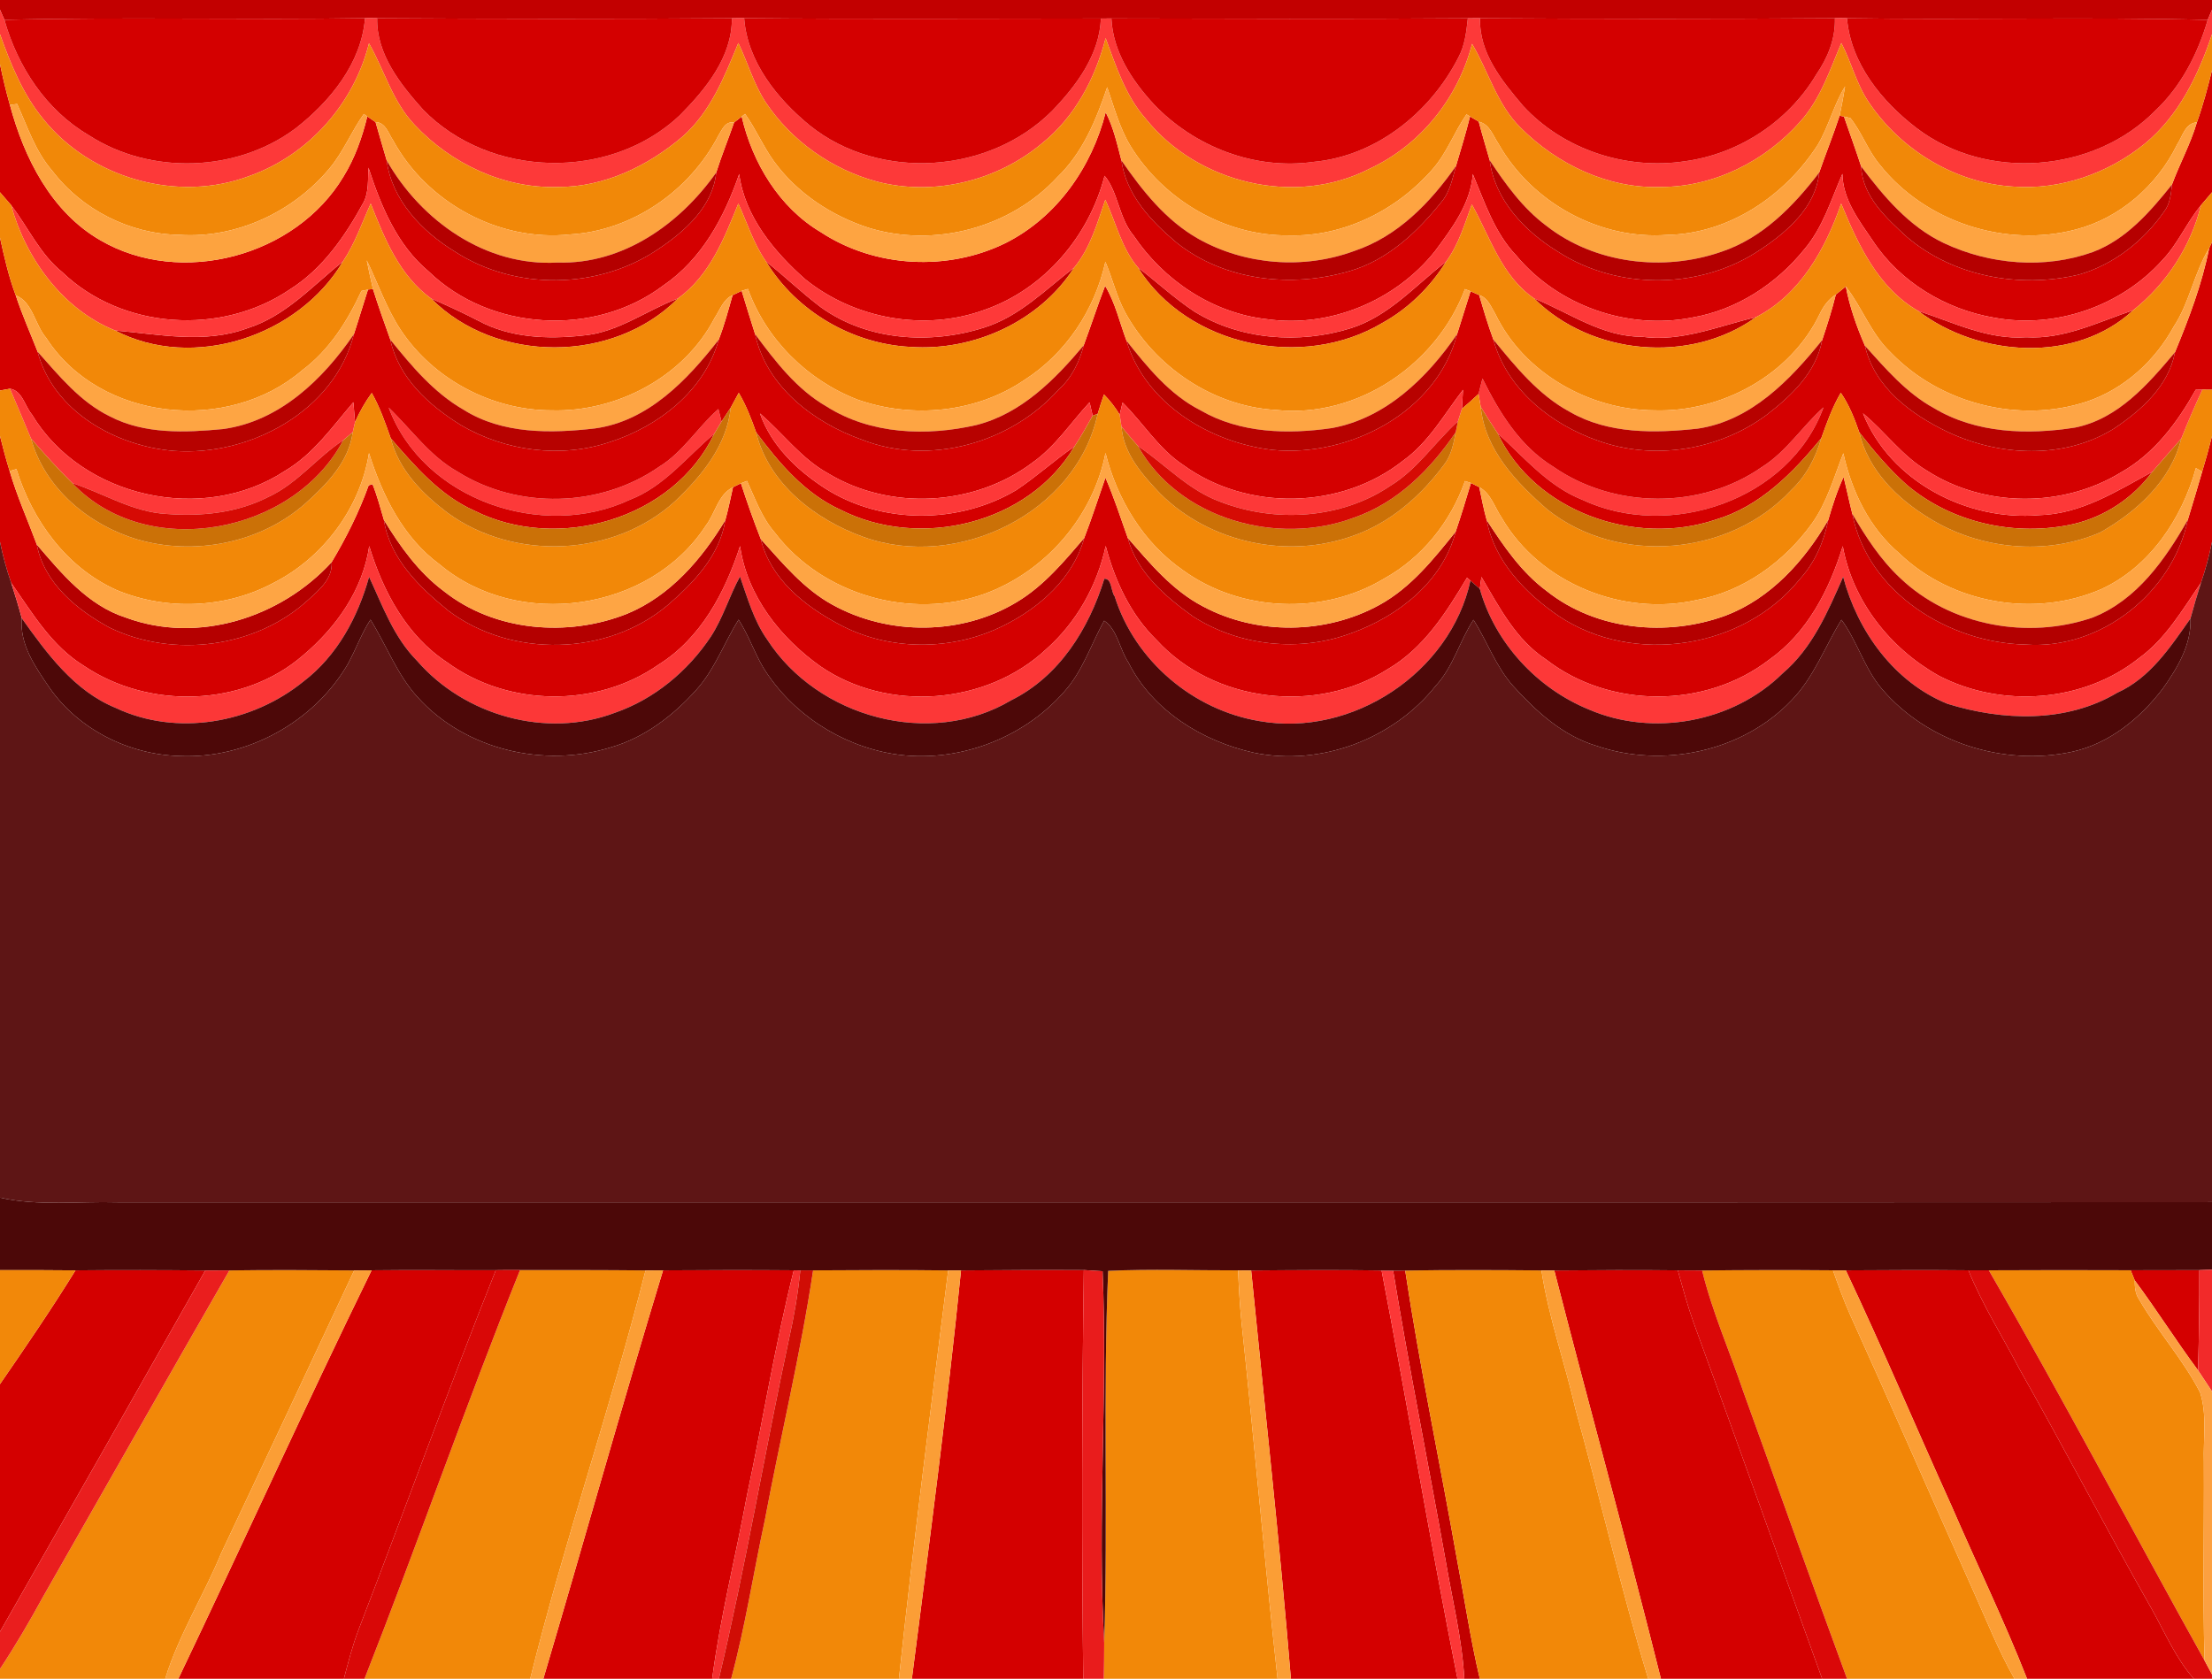 <?xml version="1.0" encoding="UTF-8" ?>
<!DOCTYPE svg PUBLIC "-//W3C//DTD SVG 1.1//EN" "http://www.w3.org/Graphics/SVG/1.1/DTD/svg11.dtd">
<svg width="357pt" height="271pt" viewBox="0 0 357 271" version="1.1" xmlns="http://www.w3.org/2000/svg">
<g id="#c20000ff">
<path fill="#c20000" opacity="1.00" d=" M 0.00 0.00 L 357.00 0.00 L 357.00 1.59 C 356.83 1.99 356.48 2.80 356.31 3.21 C 336.91 2.72 317.49 3.24 298.09 2.94 C 297.44 2.92 296.79 2.92 296.14 2.94 C 277.05 3.07 257.96 3.07 238.88 2.94 C 238.22 2.94 237.56 2.94 236.90 2.95 C 217.73 3.09 198.54 3.02 179.37 2.98 C 178.95 2.98 178.11 2.98 177.68 2.99 C 158.50 3.00 139.29 3.11 120.10 2.93 C 119.44 2.94 118.78 2.94 118.12 2.94 C 99.04 3.08 79.95 3.06 60.87 2.94 C 60.21 2.92 59.56 2.92 58.91 2.93 C 39.51 3.24 20.10 2.73 0.71 3.20 C 0.53 2.80 0.18 1.99 0.00 1.58 L 0.00 0.00 Z" />
<path fill="#c20000" opacity="1.00" d=" M 39.91 52.99 C 46.08 51.06 50.45 46.12 55.35 42.21 C 48.19 54.28 31.21 59.93 18.58 53.35 C 25.65 53.95 33.02 55.55 39.91 52.99 Z" />
<path fill="#c20000" opacity="1.00" d=" M 123.63 42.21 C 126.64 44.60 129.40 47.28 132.47 49.59 C 139.99 55.02 150.17 55.65 158.82 52.88 C 164.52 51.11 168.74 46.74 173.36 43.20 C 167.77 51.90 157.15 56.72 146.94 56.00 C 137.56 55.53 128.53 50.26 123.63 42.21 Z" />
<path fill="#c20000" opacity="1.00" d=" M 217.92 53.01 C 224.11 51.09 228.44 46.08 233.40 42.22 C 230.84 46.33 227.32 49.80 223.08 52.14 C 210.26 59.78 191.70 55.96 183.65 43.18 C 186.70 45.52 189.54 48.15 192.74 50.28 C 200.16 54.88 209.67 55.57 217.92 53.01 Z" />
<path fill="#c20000" opacity="1.00" d=" M 69.59 48.20 C 72.19 49.32 74.76 50.51 77.27 51.81 C 82.36 54.54 88.37 54.78 94.00 54.17 C 99.65 53.72 104.26 50.14 109.41 48.18 C 98.95 58.70 80.06 58.71 69.59 48.20 Z" />
<path fill="#c20000" opacity="1.00" d=" M 247.60 48.18 C 253.30 50.49 258.57 54.38 264.98 54.36 C 271.35 55.24 277.31 52.63 283.38 51.21 C 272.78 58.83 256.82 57.36 247.60 48.18 Z" />
<path fill="#c20000" opacity="1.00" d=" M 309.59 50.20 C 315.28 52.03 320.85 54.89 327.00 54.44 C 333.11 54.81 338.64 51.97 344.27 50.09 C 334.91 58.76 319.35 57.61 309.59 50.20 Z" />
<path fill="#c20000" opacity="1.00" d=" M 224.84 205.11 C 225.33 205.11 226.31 205.10 226.79 205.10 C 229.15 220.72 232.41 236.19 235.15 251.75 C 236.38 258.17 237.32 264.64 238.83 271.00 L 236.33 271.00 C 235.97 264.48 234.36 258.14 233.28 251.73 C 230.50 236.18 227.39 220.69 224.84 205.11 Z" />
</g>
<g id="#fd3939ff">
<path fill="#fd3939" opacity="1.00" d=" M 0.00 1.58 C 0.18 1.99 0.53 2.80 0.71 3.20 C 2.85 10.76 7.43 17.77 14.29 21.80 C 24.26 28.29 38.23 27.83 47.73 20.70 C 53.28 16.36 58.34 10.21 58.91 2.93 C 59.56 2.92 60.21 2.92 60.87 2.94 C 60.75 8.75 64.62 13.60 68.29 17.71 C 79.06 28.76 98.37 29.24 109.64 18.68 C 113.84 14.46 118.18 9.21 118.12 2.94 C 118.78 2.94 119.44 2.94 120.10 2.93 C 120.62 9.97 125.43 15.94 130.70 20.26 C 141.97 29.31 159.71 28.07 169.84 17.85 C 173.74 13.79 177.44 8.84 177.68 2.99 C 178.11 2.98 178.95 2.98 179.37 2.98 C 179.62 8.32 182.67 12.97 186.19 16.79 C 192.72 23.69 202.51 27.48 211.99 26.13 C 222.12 25.20 230.87 18.12 235.39 9.24 C 236.43 7.30 236.66 5.09 236.90 2.95 C 237.56 2.94 238.22 2.94 238.88 2.94 C 238.67 8.52 242.42 13.08 245.82 17.09 C 252.34 24.18 262.46 27.47 271.93 26.03 C 280.62 24.86 288.65 19.58 293.13 12.03 C 294.98 9.35 296.24 6.26 296.14 2.94 C 296.79 2.92 297.44 2.92 298.09 2.94 C 298.68 10.23 303.73 16.41 309.36 20.70 C 320.61 29.27 337.94 27.92 347.84 17.86 C 352.04 13.91 354.70 8.68 356.31 3.21 C 356.48 2.80 356.83 1.99 357.00 1.59 L 357.00 5.54 C 354.80 12.12 351.64 18.70 346.16 23.19 C 340.26 27.99 332.56 30.70 324.92 30.12 C 315.55 29.57 306.76 24.20 301.57 16.45 C 299.60 13.53 298.80 10.04 297.18 6.95 C 295.31 11.33 293.80 16.01 290.55 19.62 C 284.92 26.00 276.62 30.20 268.03 30.18 C 259.57 30.49 251.32 26.53 245.43 20.63 C 241.60 16.88 240.25 11.56 237.58 7.08 C 235.33 15.80 229.30 23.38 221.10 27.21 C 209.08 33.42 193.26 29.62 184.89 19.14 C 181.63 15.44 180.12 10.68 178.44 6.15 C 176.76 12.66 173.48 18.89 168.17 23.14 C 160.92 29.22 150.78 31.69 141.59 29.33 C 134.30 27.39 127.72 22.75 123.54 16.46 C 121.62 13.51 120.68 10.08 119.16 6.94 C 116.92 12.38 114.67 18.10 110.13 22.07 C 104.55 26.82 97.47 30.23 90.03 30.18 C 81.34 30.47 72.80 26.43 66.92 20.15 C 63.36 16.43 62.05 11.35 59.55 6.99 C 57.12 16.73 49.81 25.00 40.33 28.38 C 28.72 32.80 14.62 28.81 6.90 19.11 C 3.66 15.14 1.71 10.31 0.00 5.53 L 0.00 1.58 Z" />
<path fill="#fd3939" opacity="1.00" d=" M 239.26 61.10 C 241.98 66.59 245.32 72.04 250.68 75.33 C 260.50 82.17 274.53 82.26 284.36 75.39 C 288.33 72.90 290.85 68.83 294.30 65.76 C 288.83 80.75 269.40 87.30 255.33 80.66 C 249.83 78.47 245.99 73.84 241.72 69.97 C 240.78 68.55 239.86 67.13 238.98 65.68 C 238.89 65.16 238.71 64.11 238.62 63.59 C 238.78 62.96 239.10 61.72 239.26 61.10 Z" />
<path fill="#fd3939" opacity="1.00" d=" M 62.73 65.79 C 66.38 69.30 69.35 73.61 73.84 76.13 C 83.60 82.28 96.88 81.94 106.34 75.37 C 110.23 73.00 112.58 68.98 115.94 66.03 C 116.07 66.53 116.32 67.54 116.45 68.05 C 116.15 68.55 115.56 69.54 115.26 70.04 C 110.86 73.74 107.20 78.54 101.67 80.67 C 87.60 87.31 68.26 80.71 62.73 65.79 Z" />
</g>
<g id="#d40000ff">
<path fill="#d40000" opacity="1.00" d=" M 0.71 3.20 C 20.10 2.73 39.51 3.24 58.91 2.93 C 58.34 10.21 53.28 16.36 47.73 20.70 C 38.23 27.83 24.26 28.29 14.29 21.80 C 7.43 17.77 2.85 10.76 0.71 3.20 Z" />
<path fill="#d40000" opacity="1.00" d=" M 60.87 2.94 C 79.95 3.06 99.04 3.08 118.12 2.94 C 118.18 9.21 113.84 14.46 109.64 18.68 C 98.37 29.24 79.06 28.76 68.29 17.71 C 64.62 13.60 60.75 8.75 60.87 2.94 Z" />
<path fill="#d40000" opacity="1.00" d=" M 120.10 2.93 C 139.29 3.11 158.50 3.00 177.68 2.99 C 177.44 8.84 173.74 13.79 169.84 17.85 C 159.71 28.07 141.97 29.31 130.70 20.26 C 125.43 15.94 120.62 9.97 120.10 2.93 Z" />
<path fill="#d40000" opacity="1.00" d=" M 179.37 2.98 C 198.54 3.02 217.73 3.09 236.90 2.95 C 236.66 5.09 236.43 7.30 235.39 9.24 C 230.87 18.12 222.12 25.20 211.99 26.13 C 202.51 27.48 192.72 23.69 186.19 16.79 C 182.67 12.97 179.62 8.32 179.37 2.98 Z" />
<path fill="#d40000" opacity="1.00" d=" M 238.88 2.94 C 257.96 3.07 277.05 3.07 296.14 2.94 C 296.24 6.26 294.98 9.35 293.13 12.03 C 288.65 19.58 280.62 24.86 271.93 26.03 C 262.46 27.47 252.34 24.18 245.82 17.09 C 242.42 13.08 238.67 8.52 238.88 2.94 Z" />
<path fill="#d40000" opacity="1.00" d=" M 298.09 2.94 C 317.49 3.24 336.91 2.72 356.31 3.21 C 354.70 8.68 352.04 13.91 347.84 17.86 C 337.94 27.92 320.61 29.27 309.36 20.70 C 303.73 16.41 298.68 10.23 298.09 2.94 Z" />
<path fill="#d40000" opacity="1.00" d=" M 0.00 10.37 C 0.46 12.58 0.98 14.78 1.60 16.95 C 3.89 25.49 8.26 34.20 16.17 38.77 C 29.18 46.38 47.74 41.40 55.44 28.50 C 57.28 25.52 58.45 22.19 59.28 18.80 C 59.62 19.03 60.28 19.48 60.61 19.71 C 61.18 21.78 61.82 23.83 62.41 25.90 C 63.22 32.27 68.12 37.38 73.40 40.60 C 83.13 46.94 96.63 46.75 106.22 40.22 C 110.54 37.35 115.05 33.33 115.59 27.86 C 116.45 25.13 117.54 22.48 118.47 19.78 C 118.78 19.54 119.40 19.06 119.70 18.82 C 121.45 26.31 125.75 33.50 132.49 37.49 C 141.22 43.22 152.94 43.84 162.30 39.23 C 170.57 35.07 176.21 26.99 178.45 18.13 C 179.71 20.57 180.30 23.26 180.99 25.90 C 181.75 31.44 185.76 35.69 189.86 39.14 C 197.60 45.35 208.48 46.52 217.82 43.76 C 223.94 42.00 228.73 37.47 232.62 32.62 C 234.02 30.98 234.41 28.82 234.98 26.81 C 235.77 24.15 236.58 21.50 237.25 18.81 C 237.61 19.01 238.31 19.43 238.66 19.64 C 239.20 21.73 239.84 23.80 240.43 25.88 C 241.22 32.25 246.12 37.37 251.40 40.60 C 261.12 46.93 274.63 46.77 284.22 40.22 C 288.53 37.35 293.08 33.34 293.60 27.86 C 294.67 24.78 295.89 21.77 296.90 18.68 L 297.60 18.82 C 298.53 21.50 299.50 24.17 300.38 26.87 C 300.59 31.72 304.43 35.19 307.76 38.25 C 315.28 44.66 325.94 46.57 335.44 44.35 C 341.06 42.77 345.93 38.94 349.25 34.18 C 350.24 32.93 350.38 31.31 350.54 29.79 C 351.79 26.40 353.55 23.22 354.56 19.75 C 355.55 17.01 356.30 14.18 357.00 11.35 L 357.00 31.04 C 356.56 31.56 355.67 32.61 355.22 33.13 C 352.91 35.92 351.50 39.36 348.98 42.00 C 342.32 49.43 331.73 53.10 321.90 51.29 C 314.05 49.97 306.62 45.52 302.22 38.81 C 300.00 35.54 297.42 32.20 297.35 28.06 C 295.53 32.20 294.22 36.69 291.24 40.20 C 286.71 45.83 280.28 50.04 273.10 51.26 C 262.74 53.31 251.49 49.37 244.72 41.25 C 241.21 37.58 239.63 32.68 237.70 28.10 C 237.33 32.90 234.35 36.83 231.58 40.56 C 225.24 48.53 214.67 52.95 204.54 51.53 C 195.75 50.58 187.83 45.28 182.95 38.02 C 180.59 35.26 180.44 30.92 178.27 28.38 C 175.76 38.14 168.53 46.65 158.94 50.00 C 149.30 53.55 137.95 51.52 129.98 45.09 C 124.98 40.69 120.18 34.92 119.30 28.09 C 116.90 35.05 113.27 41.85 107.04 46.09 C 96.00 54.42 79.14 53.47 69.19 43.82 C 64.06 39.54 61.49 33.25 59.47 27.07 C 59.34 28.93 59.57 30.92 58.69 32.64 C 55.73 38.07 52.09 43.40 46.75 46.74 C 35.73 54.22 19.71 53.22 10.04 43.92 C 6.43 41.01 4.56 36.71 1.80 33.12 C 1.35 32.60 0.45 31.56 0.00 31.04 L 0.00 10.37 Z" />
<path fill="#d40000" opacity="1.00" d=" M 0.00 38.37 C 0.69 41.51 1.40 44.66 2.54 47.68 C 3.55 50.78 4.89 53.75 6.07 56.78 C 8.60 66.42 18.72 72.04 28.11 72.79 C 40.31 73.69 54.02 66.33 57.12 53.94 C 57.91 51.55 58.61 49.14 59.39 46.75 L 60.19 46.65 C 61.05 49.41 62.03 52.12 63.00 54.84 C 64.32 61.00 69.24 65.44 74.38 68.62 C 81.54 72.82 90.49 74.03 98.41 71.36 C 106.26 68.86 113.73 63.05 115.99 54.84 C 116.90 52.50 117.55 50.07 118.23 47.66 C 118.60 47.49 119.33 47.13 119.70 46.95 C 120.41 49.29 121.13 51.62 121.87 53.95 C 123.69 62.38 131.31 68.20 139.07 70.96 C 149.99 75.28 163.15 71.52 170.87 62.87 C 172.97 60.99 174.20 58.44 174.90 55.75 C 176.09 52.56 177.13 49.31 178.36 46.14 C 180.00 48.88 180.70 52.04 181.81 55.01 C 184.82 65.16 195.30 71.46 205.40 72.63 C 217.77 73.84 231.91 66.53 235.16 53.95 C 235.89 51.64 236.61 49.33 237.34 47.02 C 237.68 47.17 238.38 47.48 238.73 47.64 C 239.43 50.05 240.15 52.46 241.02 54.82 C 243.16 62.79 250.30 68.47 257.83 71.11 C 266.84 74.39 277.34 72.70 285.03 67.04 C 289.06 63.94 293.11 60.15 294.08 54.91 C 294.89 52.49 295.67 50.04 296.29 47.55 C 296.82 47.11 297.35 46.68 297.90 46.25 C 298.53 49.56 299.65 52.74 300.99 55.82 C 302.53 62.54 308.42 66.88 314.30 69.71 C 322.68 73.67 333.13 74.21 341.19 69.18 C 345.59 66.22 349.99 62.34 351.02 56.87 C 353.28 51.41 355.38 45.88 356.54 40.07 L 357.00 39.09 L 357.00 62.91 C 356.61 62.91 355.84 62.90 355.45 62.90 C 355.18 62.90 354.64 62.91 354.37 62.92 C 351.40 68.22 347.68 73.24 342.27 76.28 C 332.90 82.00 320.28 81.94 311.03 76.00 C 306.99 73.61 304.25 69.67 300.67 66.72 C 305.03 77.72 317.52 84.16 329.06 83.16 C 335.81 83.01 341.62 79.29 347.36 76.17 C 344.28 80.37 339.73 83.40 334.66 84.59 C 325.37 86.68 315.06 84.46 307.75 78.27 C 304.89 75.73 302.41 72.79 300.07 69.77 C 299.30 67.55 298.43 65.34 297.09 63.40 C 295.74 65.71 294.83 68.23 293.94 70.74 C 289.36 76.34 284.03 81.76 276.90 83.88 C 263.92 88.27 247.71 82.62 241.72 69.97 C 245.99 73.84 249.83 78.47 255.33 80.66 C 269.40 87.30 288.83 80.75 294.30 65.76 C 290.85 68.83 288.33 72.90 284.36 75.39 C 274.53 82.26 260.50 82.17 250.68 75.33 C 245.32 72.04 241.98 66.59 239.26 61.10 C 239.10 61.72 238.78 62.96 238.62 63.59 C 237.75 64.42 236.85 65.22 235.94 65.99 C 235.98 65.22 236.07 63.69 236.12 62.92 C 233.07 66.89 230.57 71.42 226.42 74.38 C 216.43 82.28 201.28 82.55 190.98 75.07 C 186.99 72.45 184.52 68.27 181.17 64.98 C 181.06 65.47 180.83 66.45 180.71 66.94 C 179.99 65.76 179.14 64.65 178.17 63.67 C 177.81 64.70 177.48 65.75 177.16 66.80 L 176.35 67.11 C 176.23 66.57 175.97 65.48 175.85 64.94 C 172.81 68.22 170.33 72.08 166.62 74.68 C 157.28 81.72 143.69 82.48 133.66 76.42 C 129.31 74.03 126.36 69.92 122.65 66.74 C 124.48 71.95 128.63 75.90 133.17 78.84 C 142.31 84.68 154.76 84.63 164.03 79.11 C 167.29 76.94 170.18 74.30 173.40 72.08 C 166.00 84.62 148.40 88.76 135.66 82.29 C 129.90 79.68 125.73 74.73 122.03 69.78 C 121.25 67.59 120.42 65.41 119.23 63.41 C 118.90 64.01 118.25 65.21 117.93 65.81 C 117.45 66.56 116.95 67.31 116.45 68.05 C 116.32 67.54 116.07 66.53 115.94 66.03 C 112.58 68.98 110.23 73.00 106.34 75.37 C 96.88 81.94 83.60 82.28 73.84 76.13 C 69.35 73.61 66.38 69.30 62.73 65.79 C 68.26 80.71 87.60 87.31 101.67 80.67 C 107.20 78.54 110.86 73.74 115.26 70.04 C 108.68 83.85 90.01 89.17 76.59 82.45 C 71.01 79.98 66.97 75.25 63.06 70.74 C 62.18 68.25 61.31 65.74 60.00 63.43 C 58.93 64.90 58.03 66.48 57.30 68.14 C 57.23 67.33 57.09 65.73 57.03 64.93 C 53.63 68.90 50.56 73.33 45.96 76.03 C 32.86 84.65 13.26 80.40 5.15 66.91 C 4.00 65.56 3.60 63.05 1.61 62.75 C 1.21 62.82 0.40 62.97 0.00 63.04 L 0.00 38.37 Z" />
<path fill="#d40000" opacity="1.00" d=" M 0.00 70.39 C 0.47 72.29 0.98 74.18 1.56 76.05 C 2.74 80.11 4.48 83.96 5.94 87.91 C 7.12 94.12 12.40 98.43 17.66 101.30 C 27.95 106.31 41.33 104.60 49.79 96.79 C 51.57 95.18 53.69 93.40 53.53 90.74 C 55.89 86.79 57.94 82.68 59.50 78.35 L 60.12 78.16 C 60.88 80.04 61.39 81.99 61.96 83.93 C 62.91 90.19 67.72 94.81 72.40 98.61 C 82.56 106.23 97.97 105.91 107.72 97.72 C 111.95 94.07 116.15 89.72 117.06 83.97 C 117.55 82.21 117.90 80.43 118.30 78.65 C 118.62 78.49 119.26 78.18 119.58 78.02 C 120.56 81.05 121.62 84.06 122.79 87.03 C 124.34 93.40 129.78 97.76 135.31 100.72 C 143.46 105.15 153.75 105.13 162.00 100.97 C 167.83 98.07 173.20 93.30 174.99 86.84 C 176.23 83.63 177.27 80.35 178.41 77.11 C 179.78 80.28 180.86 83.57 182.01 86.83 C 183.48 92.37 188.06 96.29 192.53 99.50 C 200.04 104.33 209.81 105.34 218.16 102.18 C 225.67 99.48 232.85 93.85 234.93 85.83 C 235.82 83.23 236.61 80.60 237.40 77.97 C 237.73 78.14 238.40 78.48 238.74 78.64 C 239.11 80.42 239.45 82.21 239.94 83.96 C 241.18 90.58 246.18 95.77 251.56 99.44 C 263.59 107.50 281.41 104.76 290.48 93.48 C 292.91 90.81 294.37 87.46 295.06 83.95 C 295.75 81.59 296.50 79.23 297.54 77.00 C 298.04 78.97 298.45 80.97 298.95 82.95 C 301.42 95.68 314.57 103.80 326.95 104.05 C 339.03 104.92 350.65 95.66 353.09 83.93 C 353.89 81.34 354.65 78.74 355.41 76.14 C 355.99 74.24 356.52 72.33 357.00 70.40 L 357.00 87.47 C 356.56 89.71 355.96 91.92 355.22 94.08 C 352.24 98.40 349.54 103.12 345.20 106.25 C 336.23 113.41 323.02 114.34 312.91 109.08 C 305.12 104.72 299.00 97.06 297.41 88.16 C 295.24 95.23 291.67 102.18 285.48 106.53 C 275.21 114.41 259.81 114.41 249.56 106.48 C 244.66 103.29 241.97 98.01 239.09 93.13 C 239.02 93.61 238.89 94.58 238.83 95.06 C 238.45 94.73 237.70 94.06 237.32 93.73 L 236.76 93.26 C 233.41 98.88 229.78 104.63 223.97 108.02 C 212.49 115.35 195.93 113.43 186.68 103.32 C 182.45 99.20 179.95 93.76 178.45 88.13 C 177.07 94.54 173.74 100.47 168.82 104.82 C 159.21 113.81 143.28 115.02 132.44 107.58 C 125.96 102.98 120.58 96.21 119.44 88.15 C 117.02 95.61 113.11 103.05 106.25 107.31 C 96.27 114.29 81.97 114.10 72.15 106.91 C 65.61 102.61 61.81 95.45 59.59 88.15 C 58.56 95.22 54.25 101.31 48.87 105.82 C 39.24 114.15 24.00 114.54 13.56 107.49 C 8.35 104.30 5.20 98.95 1.80 94.07 C 1.06 91.92 0.45 89.71 0.00 87.48 L 0.00 70.39 Z" />
<path fill="#d40000" opacity="1.00" d=" M 12.18 205.07 C 19.16 205.00 26.15 205.02 33.13 205.09 C 22.13 224.56 11.09 243.99 0.00 263.40 L 0.00 223.43 C 4.17 217.38 8.31 211.32 12.18 205.07 Z" />
<path fill="#d40000" opacity="1.00" d=" M 59.97 205.06 C 66.65 204.97 73.34 205.07 80.02 205.04 C 72.35 224.25 65.34 243.72 57.89 263.02 C 56.90 265.61 56.21 268.31 55.50 271.00 L 28.78 271.00 C 39.27 249.07 49.29 226.90 59.97 205.06 Z" />
<path fill="#d40000" opacity="1.00" d=" M 107.01 205.07 C 114.04 205.02 121.07 205.00 128.11 205.06 C 125.08 217.11 123.11 229.41 120.52 241.56 C 118.71 251.38 116.23 261.09 114.94 271.00 L 87.69 271.00 C 94.19 249.04 100.34 226.98 107.01 205.07 Z" />
<path fill="#d40000" opacity="1.00" d=" M 155.10 205.08 C 161.71 205.04 168.32 204.97 174.92 205.02 C 174.62 227.01 174.56 249.01 174.83 271.00 L 147.17 271.00 C 149.98 249.05 152.89 227.10 155.10 205.08 Z" />
<path fill="#d40000" opacity="1.00" d=" M 201.93 205.09 C 208.94 205.03 215.96 204.97 222.98 205.09 C 227.20 227.03 230.85 249.09 235.23 271.00 L 208.34 271.00 C 206.54 249.00 204.10 227.05 201.93 205.09 Z" />
<path fill="#d40000" opacity="1.00" d=" M 250.85 205.09 C 257.50 205.03 264.15 204.99 270.79 205.07 C 271.58 207.90 272.34 210.74 273.33 213.50 C 280.34 232.63 287.16 251.84 294.08 271.00 L 268.06 271.00 C 262.56 248.97 256.49 227.08 250.85 205.09 Z" />
<path fill="#d40000" opacity="1.00" d=" M 297.90 205.07 C 304.49 205.03 311.09 204.99 317.69 205.06 C 319.94 210.63 323.16 215.70 325.93 221.01 C 333.19 233.83 339.99 246.91 347.27 259.73 C 349.42 263.55 351.13 267.68 354.07 271.00 L 327.15 271.00 C 323.43 261.53 318.98 252.37 314.94 243.03 C 309.22 230.40 303.83 217.61 297.90 205.07 Z" />
<path fill="#d40000" opacity="1.00" d=" M 343.87 205.05 C 347.56 205.04 351.26 205.03 354.96 205.03 C 354.98 210.43 354.90 215.82 354.75 221.21 C 351.22 216.46 348.06 211.43 344.53 206.68 C 344.36 206.27 344.03 205.45 343.87 205.05 Z" />
</g>
<g id="#f18808ff">
<path fill="#f18808" opacity="1.00" d=" M 0.00 5.53 C 1.71 10.31 3.66 15.14 6.90 19.11 C 14.62 28.81 28.72 32.80 40.33 28.38 C 49.81 25.00 57.12 16.73 59.55 6.99 C 62.05 11.35 63.36 16.43 66.92 20.15 C 72.80 26.43 81.34 30.47 90.03 30.18 C 97.47 30.23 104.55 26.82 110.13 22.07 C 114.67 18.10 116.92 12.38 119.16 6.94 C 120.68 10.08 121.62 13.51 123.54 16.46 C 127.72 22.75 134.30 27.39 141.59 29.33 C 150.78 31.69 160.92 29.22 168.17 23.14 C 173.48 18.89 176.76 12.66 178.44 6.15 C 180.12 10.68 181.63 15.44 184.89 19.14 C 193.26 29.62 209.08 33.42 221.10 27.21 C 229.30 23.38 235.33 15.80 237.58 7.08 C 240.25 11.56 241.60 16.88 245.43 20.63 C 251.32 26.53 259.57 30.49 268.03 30.18 C 276.62 30.20 284.92 26.00 290.55 19.62 C 293.80 16.01 295.31 11.33 297.18 6.95 C 298.80 10.04 299.60 13.53 301.57 16.45 C 306.76 24.20 315.55 29.57 324.92 30.12 C 332.56 30.70 340.26 27.99 346.16 23.19 C 351.64 18.70 354.80 12.12 357.00 5.54 L 357.00 11.35 C 356.30 14.18 355.55 17.01 354.56 19.75 C 352.66 19.88 352.24 22.04 351.36 23.35 C 348.16 29.92 342.13 35.21 335.01 37.05 C 323.60 40.05 310.71 35.82 303.38 26.58 C 301.45 24.29 300.49 21.36 298.63 19.05 C 298.37 18.99 297.86 18.88 297.60 18.82 L 296.90 18.68 C 297.23 17.11 297.53 15.53 297.78 13.95 C 295.95 16.92 295.15 20.38 293.38 23.37 C 288.09 31.61 279.04 37.75 269.04 37.92 C 258.12 38.73 247.23 32.69 241.85 23.22 C 240.95 21.89 240.42 20.04 238.66 19.64 C 238.31 19.43 237.61 19.01 237.25 18.81 L 236.68 18.46 C 234.72 21.29 233.54 24.62 231.26 27.25 C 225.51 33.90 216.88 38.25 208.00 38.00 C 197.73 38.12 187.81 32.27 182.46 23.58 C 180.68 20.64 179.81 17.29 178.69 14.08 C 176.91 19.36 174.74 24.66 170.64 28.60 C 163.09 36.77 150.85 40.05 140.21 36.78 C 134.20 34.84 128.64 31.17 124.90 26.03 C 123.15 23.60 121.99 20.82 120.25 18.39 L 119.70 18.82 C 119.40 19.06 118.78 19.54 118.47 19.78 C 117.04 19.52 116.52 20.97 115.91 21.95 C 111.30 30.79 102.07 37.25 92.02 37.84 C 80.54 39.08 68.91 32.71 63.43 22.64 C 62.67 21.53 62.24 19.75 60.61 19.71 C 60.28 19.48 59.62 19.03 59.28 18.80 L 58.72 18.40 C 56.72 21.21 55.43 24.48 53.21 27.15 C 47.36 34.19 38.17 38.53 28.95 37.91 C 20.98 37.79 13.25 33.89 8.42 27.55 C 5.71 24.44 4.44 20.47 2.76 16.78 C 2.47 16.83 1.89 16.91 1.60 16.95 C 0.98 14.78 0.46 12.58 0.00 10.37 L 0.00 5.53 Z" />
</g>
<g id="#fea441ff">
<path fill="#fea441" opacity="1.00" d=" M 170.64 28.60 C 174.74 24.66 176.91 19.36 178.69 14.08 C 179.81 17.29 180.68 20.64 182.46 23.58 C 187.81 32.27 197.73 38.12 208.00 38.00 C 216.88 38.25 225.51 33.90 231.26 27.25 C 233.54 24.62 234.72 21.29 236.68 18.46 L 237.25 18.81 C 236.58 21.50 235.77 24.15 234.98 26.81 C 230.83 32.73 225.57 38.18 218.55 40.52 C 210.40 43.53 200.96 42.80 193.38 38.54 C 188.15 35.58 184.35 30.76 180.99 25.90 C 180.30 23.26 179.71 20.57 178.45 18.13 C 176.21 26.99 170.57 35.07 162.30 39.23 C 152.94 43.84 141.22 43.22 132.49 37.49 C 125.75 33.50 121.45 26.31 119.70 18.82 L 120.25 18.39 C 121.99 20.82 123.15 23.60 124.90 26.03 C 128.64 31.17 134.20 34.84 140.21 36.78 C 150.85 40.05 163.09 36.77 170.64 28.60 Z" />
<path fill="#fea441" opacity="1.00" d=" M 297.60 18.82 C 297.86 18.88 298.37 18.99 298.63 19.05 C 300.49 21.36 301.45 24.29 303.38 26.58 C 310.71 35.82 323.60 40.05 335.01 37.05 C 342.13 35.21 348.16 29.92 351.36 23.35 C 352.24 22.04 352.66 19.88 354.56 19.75 C 353.55 23.22 351.79 26.40 350.54 29.79 C 347.04 34.16 343.16 38.65 337.78 40.68 C 330.00 43.48 321.13 42.74 313.70 39.23 C 308.10 36.57 304.02 31.73 300.38 26.87 C 299.50 24.17 298.53 21.50 297.60 18.82 Z" />
</g>
<g id="#fda33fff">
<path fill="#fda33f" opacity="1.00" d=" M 293.38 23.37 C 295.15 20.38 295.95 16.92 297.78 13.95 C 297.53 15.53 297.23 17.11 296.90 18.68 C 295.89 21.77 294.67 24.78 293.60 27.86 C 289.45 33.29 284.42 38.46 277.77 40.66 C 268.44 43.89 257.38 42.59 249.53 36.42 C 245.77 33.61 243.00 29.76 240.43 25.88 C 239.84 23.80 239.20 21.73 238.66 19.64 C 240.42 20.04 240.95 21.89 241.85 23.22 C 247.23 32.69 258.12 38.73 269.04 37.92 C 279.04 37.75 288.09 31.61 293.38 23.37 Z" />
<path fill="#fda33f" opacity="1.00" d=" M 1.60 16.95 C 1.89 16.91 2.47 16.83 2.76 16.78 C 4.44 20.47 5.71 24.44 8.42 27.55 C 13.25 33.89 20.98 37.79 28.95 37.91 C 38.17 38.53 47.36 34.19 53.21 27.15 C 55.43 24.48 56.72 21.21 58.72 18.40 L 59.28 18.80 C 58.45 22.19 57.28 25.52 55.44 28.50 C 47.74 41.40 29.18 46.38 16.17 38.77 C 8.26 34.20 3.89 25.49 1.60 16.95 Z" />
</g>
<g id="#fda23eff">
<path fill="#fda23e" opacity="1.00" d=" M 60.61 19.71 C 62.24 19.75 62.67 21.53 63.43 22.64 C 68.91 32.71 80.54 39.08 92.02 37.84 C 102.07 37.25 111.30 30.79 115.91 21.95 C 116.52 20.97 117.04 19.52 118.47 19.78 C 117.54 22.48 116.45 25.13 115.59 27.86 C 109.73 36.15 100.53 42.71 89.99 42.38 C 78.41 43.06 67.97 35.66 62.41 25.90 C 61.82 23.83 61.18 21.78 60.61 19.71 Z" />
</g>
<g id="#b40000ff">
<path fill="#b40000" opacity="1.00" d=" M 73.40 40.60 C 68.12 37.38 63.22 32.27 62.41 25.90 C 67.97 35.66 78.41 43.06 89.99 42.38 C 100.53 42.71 109.73 36.15 115.59 27.86 C 115.05 33.33 110.54 37.35 106.22 40.22 C 96.63 46.75 83.13 46.94 73.40 40.60 Z" />
<path fill="#b40000" opacity="1.00" d=" M 180.99 25.90 C 184.35 30.76 188.15 35.58 193.38 38.54 C 200.96 42.80 210.40 43.53 218.55 40.52 C 225.57 38.18 230.83 32.73 234.98 26.81 C 234.41 28.82 234.02 30.98 232.62 32.62 C 228.73 37.47 223.94 42.00 217.82 43.76 C 208.48 46.52 197.60 45.35 189.86 39.14 C 185.76 35.69 181.75 31.44 180.99 25.90 Z" />
<path fill="#b40000" opacity="1.00" d=" M 251.40 40.60 C 246.12 37.37 241.22 32.25 240.43 25.88 C 243.00 29.76 245.77 33.61 249.53 36.42 C 257.38 42.59 268.44 43.89 277.77 40.66 C 284.42 38.46 289.45 33.29 293.60 27.86 C 293.08 33.34 288.53 37.35 284.22 40.22 C 274.63 46.77 261.12 46.93 251.40 40.60 Z" />
<path fill="#b40000" opacity="1.00" d=" M 61.96 83.93 C 64.57 88.21 67.55 92.38 71.60 95.41 C 79.82 101.95 91.63 102.90 101.23 99.07 C 108.19 96.18 113.25 90.27 117.06 83.97 C 116.15 89.72 111.95 94.07 107.72 97.72 C 97.97 105.91 82.56 106.23 72.40 98.61 C 67.72 94.81 62.91 90.19 61.96 83.93 Z" />
<path fill="#b40000" opacity="1.00" d=" M 239.94 83.96 C 242.66 88.15 245.54 92.38 249.60 95.39 C 257.61 101.78 269.04 102.84 278.51 99.37 C 285.79 96.59 291.22 90.55 295.06 83.95 C 294.37 87.46 292.91 90.81 290.48 93.48 C 281.41 104.76 263.59 107.50 251.56 99.44 C 246.18 95.77 241.18 90.58 239.94 83.96 Z" />
<path fill="#b40000" opacity="1.00" d=" M 222.65 97.64 C 227.71 94.86 231.37 90.25 234.93 85.83 C 232.85 93.85 225.67 99.48 218.16 102.18 C 209.81 105.34 200.04 104.33 192.53 99.50 C 188.06 96.29 183.48 92.37 182.01 86.83 C 185.59 90.94 189.18 95.28 194.09 97.86 C 202.84 102.56 213.97 102.43 222.65 97.64 Z" />
<path fill="#b40000" opacity="1.00" d=" M 122.79 87.03 C 126.29 90.90 129.70 95.07 134.35 97.62 C 143.45 102.65 155.26 102.58 164.17 97.15 C 168.49 94.55 171.75 90.62 174.99 86.84 C 173.20 93.30 167.83 98.07 162.00 100.97 C 153.75 105.13 143.46 105.15 135.31 100.72 C 129.78 97.76 124.34 93.40 122.79 87.03 Z" />
</g>
<g id="#fe3939ff">
<path fill="#fe3939" opacity="1.00" d=" M 59.47 27.07 C 61.49 33.25 64.06 39.54 69.19 43.82 C 79.14 53.47 96.00 54.42 107.04 46.09 C 113.27 41.85 116.90 35.05 119.30 28.09 C 120.18 34.92 124.98 40.69 129.98 45.09 C 137.95 51.52 149.30 53.55 158.94 50.00 C 168.53 46.65 175.76 38.14 178.27 28.38 C 180.44 30.92 180.59 35.26 182.95 38.02 C 187.83 45.28 195.75 50.58 204.54 51.53 C 214.67 52.95 225.24 48.53 231.58 40.56 C 234.35 36.83 237.33 32.90 237.70 28.10 C 239.63 32.68 241.21 37.58 244.72 41.25 C 251.49 49.37 262.74 53.31 273.10 51.26 C 280.28 50.04 286.71 45.83 291.24 40.20 C 294.22 36.69 295.53 32.20 297.35 28.06 C 297.42 32.20 300.00 35.54 302.22 38.81 C 306.62 45.52 314.05 49.97 321.90 51.29 C 331.73 53.10 342.32 49.43 348.98 42.00 C 351.50 39.36 352.91 35.92 355.22 33.13 C 353.59 39.79 349.63 45.83 344.27 50.09 C 338.64 51.97 333.11 54.81 327.00 54.44 C 320.85 54.89 315.28 52.03 309.59 50.20 C 303.10 46.46 299.88 39.48 297.15 32.86 C 294.60 40.19 290.56 47.54 283.38 51.21 C 277.31 52.63 271.35 55.24 264.98 54.36 C 258.57 54.38 253.30 50.49 247.60 48.18 C 242.31 44.55 240.52 38.30 237.54 32.99 C 236.39 36.16 235.42 39.47 233.40 42.22 C 228.44 46.08 224.11 51.09 217.92 53.01 C 209.67 55.57 200.16 54.88 192.74 50.28 C 189.54 48.15 186.70 45.52 183.65 43.18 C 180.98 40.02 180.11 35.91 178.39 32.24 C 177.08 36.04 175.97 40.04 173.36 43.20 C 168.74 46.74 164.52 51.11 158.82 52.88 C 150.17 55.65 139.99 55.02 132.47 49.59 C 129.40 47.28 126.64 44.60 123.63 42.21 C 121.62 39.36 120.61 35.99 119.16 32.86 C 116.87 38.50 114.55 44.48 109.41 48.18 C 104.26 50.14 99.65 53.72 94.00 54.17 C 88.37 54.78 82.36 54.54 77.27 51.81 C 74.76 50.51 72.19 49.32 69.59 48.20 C 64.46 44.48 62.07 38.53 59.83 32.86 C 58.41 36.01 57.28 39.32 55.35 42.21 C 50.45 46.12 46.08 51.06 39.91 52.99 C 33.02 55.55 25.65 53.95 18.58 53.35 C 10.14 49.96 4.14 41.72 1.80 33.12 C 4.56 36.71 6.43 41.01 10.04 43.92 C 19.71 53.22 35.73 54.22 46.75 46.74 C 52.09 43.40 55.73 38.07 58.69 32.64 C 59.57 30.92 59.34 28.93 59.47 27.07 Z" />
</g>
<g id="#b50000ff">
<path fill="#b50000" opacity="1.00" d=" M 307.76 38.25 C 304.43 35.19 300.59 31.72 300.38 26.87 C 304.02 31.73 308.10 36.57 313.70 39.23 C 321.13 42.74 330.00 43.48 337.78 40.68 C 343.16 38.65 347.04 34.16 350.54 29.79 C 350.38 31.31 350.24 32.93 349.25 34.18 C 345.93 38.94 341.06 42.77 335.44 44.35 C 325.94 46.57 315.28 44.66 307.76 38.25 Z" />
<path fill="#b50000" opacity="1.00" d=" M 5.94 87.91 C 9.98 92.61 14.17 97.72 20.29 99.69 C 31.93 104.01 45.32 99.72 53.53 90.74 C 53.69 93.40 51.57 95.18 49.79 96.79 C 41.33 104.60 27.95 106.31 17.66 101.30 C 12.40 98.43 7.12 94.12 5.94 87.91 Z" />
</g>
<g id="#f28808ff">
<path fill="#f28808" opacity="1.00" d=" M 0.00 31.04 C 0.45 31.56 1.35 32.60 1.80 33.12 C 4.14 41.72 10.14 49.96 18.58 53.35 C 31.21 59.93 48.19 54.28 55.35 42.21 C 57.28 39.32 58.41 36.01 59.83 32.86 C 62.07 38.53 64.46 44.48 69.59 48.20 C 80.06 58.71 98.95 58.70 109.41 48.18 C 114.55 44.48 116.87 38.50 119.16 32.86 C 120.61 35.99 121.62 39.36 123.63 42.21 C 128.53 50.26 137.56 55.53 146.94 56.00 C 157.15 56.72 167.77 51.90 173.36 43.20 C 175.97 40.04 177.08 36.04 178.39 32.24 C 180.11 35.91 180.98 40.02 183.65 43.18 C 191.70 55.96 210.26 59.78 223.08 52.14 C 227.32 49.80 230.84 46.33 233.40 42.22 C 235.42 39.47 236.39 36.16 237.54 32.99 C 240.52 38.30 242.31 44.55 247.60 48.18 C 256.82 57.36 272.78 58.83 283.38 51.21 C 290.56 47.54 294.60 40.19 297.15 32.86 C 299.88 39.48 303.10 46.46 309.59 50.20 C 319.35 57.61 334.91 58.76 344.27 50.09 C 349.63 45.83 353.59 39.79 355.22 33.13 C 355.67 32.61 356.56 31.56 357.00 31.04 L 357.00 39.09 L 356.54 40.07 C 354.10 44.05 353.40 48.82 350.82 52.73 C 347.78 58.28 342.81 62.81 336.77 64.84 C 325.84 68.43 313.07 65.16 305.12 56.86 C 301.97 53.87 300.54 49.63 297.90 46.25 C 297.35 46.68 296.82 47.11 296.29 47.55 C 295.11 48.30 294.29 49.42 293.70 50.67 C 288.95 60.56 277.81 66.59 266.99 66.24 C 256.52 66.19 245.93 60.22 241.33 50.67 C 240.63 49.53 240.13 48.06 238.73 47.64 C 238.38 47.48 237.68 47.17 237.34 47.02 C 237.11 46.93 236.66 46.75 236.43 46.66 C 231.89 58.82 219.07 67.55 205.96 66.18 C 195.81 65.63 186.42 59.24 181.58 50.40 C 180.19 47.82 179.54 44.94 178.40 42.26 C 176.69 50.01 172.04 57.04 165.33 61.34 C 157.55 66.63 147.27 67.61 138.46 64.53 C 130.37 61.43 123.66 54.82 120.71 46.64 C 120.46 46.72 119.95 46.87 119.70 46.95 C 119.33 47.13 118.60 47.49 118.23 47.66 C 116.71 48.32 116.19 50.05 115.33 51.33 C 110.41 60.83 99.55 66.55 88.99 66.24 C 79.42 66.24 69.98 61.25 64.68 53.27 C 62.37 49.77 61.02 45.76 59.19 42.02 C 59.50 43.57 59.83 45.11 60.19 46.65 L 59.39 46.75 C 59.13 46.80 58.60 46.91 58.34 46.96 C 56.07 51.85 53.15 56.50 48.76 59.78 C 36.84 70.03 16.17 68.04 7.46 54.55 C 5.63 52.45 5.28 48.73 2.54 47.68 C 1.40 44.66 0.69 41.51 0.00 38.37 L 0.00 31.04 Z" />
<path fill="#f28808" opacity="1.00" d=" M 0.00 63.04 C 0.40 62.97 1.21 62.82 1.61 62.75 C 2.76 65.42 3.88 68.10 5.00 70.78 C 7.21 78.80 14.30 84.70 22.07 87.05 C 31.32 89.76 41.98 87.72 49.26 81.29 C 52.71 78.19 56.30 74.59 56.93 69.76 C 57.02 69.36 57.21 68.54 57.30 68.14 C 58.03 66.48 58.93 64.90 60.00 63.43 C 61.31 65.74 62.18 68.25 63.06 70.74 C 64.33 75.83 68.17 79.71 72.23 82.78 C 82.94 90.62 99.11 89.90 108.93 80.93 C 113.23 76.85 117.30 71.93 117.93 65.81 C 118.25 65.21 118.90 64.01 119.23 63.41 C 120.42 65.41 121.25 67.59 122.03 69.78 C 124.03 78.10 131.63 83.91 139.36 86.68 C 154.45 92.14 173.72 82.85 177.16 66.80 C 177.48 65.75 177.81 64.70 178.17 63.67 C 179.14 64.65 179.99 65.76 180.71 66.94 C 180.78 67.42 180.93 68.39 181.00 68.87 C 181.33 73.26 184.40 76.69 187.30 79.73 C 195.30 87.64 207.86 90.32 218.43 86.47 C 224.39 84.39 229.32 80.06 233.04 75.04 C 234.23 73.53 234.59 71.62 234.94 69.78 C 235.03 69.34 235.21 68.45 235.30 68.01 C 235.46 67.51 235.78 66.50 235.94 65.99 C 236.85 65.22 237.75 64.42 238.62 63.59 C 238.71 64.11 238.89 65.16 238.98 65.68 C 239.66 72.61 244.74 77.90 249.74 82.25 C 261.15 91.33 279.23 89.78 289.11 79.09 C 291.50 76.83 293.04 73.88 293.94 70.74 C 294.83 68.23 295.74 65.71 297.09 63.40 C 298.43 65.34 299.30 67.55 300.07 69.77 C 301.48 75.87 306.19 80.50 311.37 83.65 C 319.48 88.70 330.18 89.76 338.98 85.94 C 344.84 82.62 350.40 77.58 352.04 70.80 C 353.10 68.13 354.24 65.50 355.45 62.90 C 355.84 62.90 356.61 62.91 357.00 62.91 L 357.00 70.40 C 356.52 72.33 355.99 74.24 355.41 76.14 C 355.16 75.99 354.65 75.70 354.40 75.56 C 352.16 83.70 346.96 91.51 339.11 95.11 C 328.41 99.77 315.05 97.48 306.60 89.38 C 301.70 85.25 298.86 79.34 297.50 73.17 C 295.99 77.00 294.88 81.07 292.46 84.47 C 288.01 90.66 281.37 95.50 273.77 96.87 C 261.94 99.54 248.54 94.17 242.38 83.61 C 241.23 81.93 240.64 79.66 238.74 78.64 C 238.40 78.48 237.73 78.14 237.40 77.97 C 237.16 77.89 236.68 77.73 236.44 77.65 C 234.12 84.25 229.51 90.03 223.35 93.42 C 213.54 99.33 200.25 98.80 190.97 92.08 C 184.52 87.62 180.31 80.64 178.42 73.12 C 176.42 83.42 168.72 92.28 158.89 95.87 C 146.99 100.13 132.69 96.04 125.03 85.95 C 122.93 83.54 121.88 80.49 120.56 77.63 C 120.32 77.73 119.83 77.92 119.58 78.02 C 119.26 78.18 118.62 78.49 118.30 78.65 C 115.89 79.84 115.44 82.86 113.91 84.85 C 104.88 98.75 83.60 101.76 70.96 91.11 C 65.02 86.75 61.73 79.98 59.55 73.14 C 58.14 82.05 52.11 90.08 44.07 94.13 C 36.39 98.23 26.84 98.60 18.82 95.25 C 10.75 91.64 5.21 84.01 2.65 75.72 C 2.38 75.80 1.84 75.97 1.56 76.05 C 0.98 74.18 0.47 72.29 0.00 70.39 L 0.00 63.04 Z" />
<path fill="#f28808" opacity="1.00" d=" M 37.02 205.08 C 43.73 204.98 50.45 205.03 57.16 205.08 C 50.04 220.30 42.90 235.51 35.71 250.70 C 32.88 257.55 28.86 263.89 26.66 271.00 L 0.00 271.00 L 0.00 269.41 C 2.48 265.66 4.75 261.78 6.90 257.84 C 16.95 240.26 26.92 222.63 37.02 205.08 Z" />
<path fill="#f28808" opacity="1.00" d=" M 83.93 205.02 C 90.68 205.02 97.43 205.01 104.19 205.08 C 98.58 227.21 91.07 248.84 85.57 271.00 L 58.83 271.00 C 67.45 249.10 75.15 226.85 83.93 205.02 Z" />
<path fill="#f28808" opacity="1.00" d=" M 131.23 205.07 C 138.50 205.02 145.77 204.99 153.03 205.08 C 150.28 227.04 147.42 248.99 145.08 271.00 L 118.00 271.00 C 120.28 262.58 121.59 253.94 123.43 245.42 C 125.95 231.96 129.20 218.62 131.23 205.07 Z" />
<path fill="#f28808" opacity="1.00" d=" M 178.85 205.15 C 185.83 204.83 192.83 205.09 199.82 205.07 C 199.94 207.86 200.09 210.65 200.37 213.42 C 202.42 232.60 204.07 251.83 206.19 271.00 L 178.15 271.00 C 178.18 269.07 178.21 267.14 178.21 265.21 C 178.84 245.20 177.99 225.14 178.85 205.15 Z" />
<path fill="#f28808" opacity="1.00" d=" M 226.79 205.10 C 234.12 204.98 241.45 205.01 248.78 205.08 C 249.95 212.74 252.59 220.07 254.31 227.61 C 258.32 242.04 261.66 256.67 266.01 271.00 L 238.83 271.00 C 237.32 264.64 236.38 258.17 235.15 251.75 C 232.41 236.19 229.15 220.72 226.79 205.10 Z" />
<path fill="#f28808" opacity="1.00" d=" M 274.71 205.09 C 281.75 205.01 288.79 205.00 295.83 205.06 C 296.69 207.51 297.57 209.95 298.63 212.32 C 305.30 227.04 311.78 241.85 318.38 256.61 C 320.56 261.43 322.50 266.38 325.12 271.00 L 298.10 271.00 C 292.42 255.59 286.95 240.09 281.36 224.65 C 279.16 218.12 276.35 211.80 274.71 205.09 Z" />
<path fill="#f28808" opacity="1.00" d=" M 320.98 205.06 C 328.61 205.03 336.24 205.01 343.87 205.05 C 344.03 205.45 344.36 206.27 344.53 206.68 C 344.53 207.73 344.60 208.82 345.22 209.73 C 348.22 214.92 352.33 219.43 355.08 224.78 C 356.24 228.39 355.57 232.27 355.69 236.00 C 355.75 246.68 355.49 257.37 355.80 268.05 C 344.13 247.09 332.99 225.82 320.98 205.06 Z" />
</g>
<g id="#fea545ff">
<path fill="#fea545" opacity="1.00" d=" M 350.82 52.73 C 353.40 48.82 354.10 44.05 356.54 40.07 C 355.38 45.88 353.28 51.41 351.02 56.87 C 346.68 62.03 341.85 67.62 334.91 69.02 C 327.27 70.23 318.90 69.97 312.10 65.87 C 307.66 63.43 304.34 59.53 300.99 55.82 C 299.65 52.74 298.53 49.56 297.90 46.25 C 300.54 49.63 301.97 53.87 305.12 56.86 C 313.07 65.16 325.84 68.43 336.77 64.84 C 342.81 62.81 347.78 58.28 350.82 52.73 Z" />
</g>
<g id="#fea544ff">
<path fill="#fea544" opacity="1.00" d=" M 59.19 42.02 C 61.02 45.76 62.37 49.77 64.68 53.27 C 69.98 61.25 79.42 66.24 88.99 66.24 C 99.55 66.55 110.41 60.83 115.33 51.33 C 116.19 50.05 116.71 48.32 118.23 47.66 C 117.55 50.07 116.90 52.50 115.99 54.84 C 110.91 61.34 104.63 67.98 96.02 69.16 C 88.92 69.98 81.10 70.10 74.83 66.15 C 70.03 63.40 66.43 59.09 63.00 54.84 C 62.03 52.12 61.05 49.41 60.19 46.65 C 59.83 45.11 59.50 43.57 59.19 42.02 Z" />
<path fill="#fea544" opacity="1.00" d=" M 238.73 47.64 C 240.13 48.06 240.63 49.53 241.33 50.67 C 245.93 60.22 256.52 66.19 266.99 66.24 C 277.81 66.59 288.95 60.56 293.70 50.67 C 294.29 49.42 295.11 48.30 296.29 47.55 C 295.67 50.04 294.89 52.49 294.08 54.91 C 288.90 61.35 282.59 67.92 274.02 69.19 C 267.12 69.95 259.60 70.08 253.40 66.51 C 248.31 63.78 244.62 59.21 241.02 54.82 C 240.15 52.46 239.43 50.05 238.73 47.64 Z" />
<path fill="#fea544" opacity="1.00" d=" M 59.55 73.14 C 61.73 79.98 65.02 86.75 70.96 91.11 C 83.60 101.76 104.88 98.75 113.91 84.85 C 115.44 82.86 115.89 79.84 118.30 78.65 C 117.90 80.43 117.55 82.21 117.06 83.97 C 113.25 90.27 108.19 96.18 101.23 99.07 C 91.63 102.90 79.82 101.95 71.60 95.41 C 67.55 92.38 64.57 88.21 61.96 83.93 C 61.39 81.99 60.88 80.04 60.12 78.16 L 59.50 78.35 C 57.94 82.68 55.89 86.79 53.53 90.74 C 45.32 99.72 31.93 104.01 20.29 99.69 C 14.17 97.72 9.98 92.61 5.94 87.91 C 4.48 83.96 2.74 80.11 1.56 76.05 C 1.84 75.97 2.38 75.80 2.65 75.72 C 5.21 84.01 10.75 91.64 18.82 95.25 C 26.84 98.60 36.39 98.23 44.07 94.13 C 52.11 90.08 58.14 82.05 59.55 73.14 Z" />
<path fill="#fea544" opacity="1.00" d=" M 178.42 73.12 C 180.31 80.64 184.52 87.62 190.97 92.08 C 200.25 98.80 213.54 99.33 223.35 93.42 C 229.51 90.03 234.12 84.25 236.44 77.65 C 236.68 77.73 237.16 77.89 237.40 77.97 C 236.61 80.60 235.82 83.23 234.93 85.83 C 231.37 90.25 227.71 94.86 222.65 97.64 C 213.97 102.43 202.84 102.56 194.09 97.86 C 189.18 95.28 185.59 90.94 182.01 86.83 C 180.86 83.57 179.78 80.28 178.41 77.11 C 177.27 80.35 176.23 83.63 174.99 86.84 C 171.75 90.62 168.49 94.55 164.17 97.15 C 155.26 102.58 143.45 102.65 134.35 97.62 C 129.70 95.07 126.29 90.90 122.79 87.03 C 121.62 84.06 120.56 81.05 119.58 78.02 C 119.83 77.92 120.32 77.73 120.56 77.63 C 121.88 80.49 122.93 83.54 125.03 85.95 C 132.69 96.04 146.99 100.13 158.89 95.87 C 168.72 92.28 176.42 83.42 178.42 73.12 Z" />
</g>
<g id="#fea543ff">
<path fill="#fea543" opacity="1.00" d=" M 178.40 42.26 C 179.54 44.94 180.19 47.82 181.58 50.40 C 186.42 59.24 195.81 65.63 205.96 66.18 C 219.07 67.55 231.89 58.82 236.43 46.66 C 236.66 46.75 237.11 46.93 237.34 47.02 C 236.61 49.33 235.89 51.64 235.16 53.95 C 230.34 60.99 223.66 67.50 214.98 69.10 C 207.85 70.14 200.12 69.95 193.74 66.23 C 188.77 63.71 185.21 59.29 181.81 55.01 C 180.70 52.04 180.00 48.88 178.36 46.14 C 177.13 49.31 176.09 52.56 174.90 55.75 C 170.25 61.29 164.86 66.74 157.63 68.60 C 149.59 70.46 140.52 70.15 133.38 65.61 C 128.56 62.83 125.13 58.33 121.87 53.95 C 121.13 51.62 120.41 49.29 119.70 46.95 C 119.95 46.87 120.46 46.72 120.71 46.64 C 123.66 54.82 130.37 61.43 138.46 64.53 C 147.27 67.61 157.55 66.63 165.33 61.34 C 172.04 57.04 176.69 50.01 178.40 42.26 Z" />
<path fill="#fea543" opacity="1.00" d=" M 58.34 46.96 C 58.60 46.91 59.13 46.80 59.39 46.75 C 58.61 49.14 57.91 51.55 57.12 53.94 C 52.14 61.23 45.13 68.01 36.01 69.26 C 29.91 69.84 23.33 70.13 17.72 67.21 C 12.94 64.88 9.54 60.66 6.07 56.78 C 4.89 53.75 3.55 50.78 2.54 47.68 C 5.28 48.73 5.63 52.45 7.46 54.55 C 16.17 68.04 36.84 70.03 48.76 59.78 C 53.15 56.50 56.07 51.85 58.34 46.96 Z" />
<path fill="#fea543" opacity="1.00" d=" M 292.46 84.47 C 294.88 81.07 295.99 77.00 297.50 73.17 C 298.86 79.34 301.70 85.25 306.60 89.38 C 315.05 97.48 328.41 99.77 339.11 95.11 C 346.96 91.51 352.16 83.70 354.40 75.56 C 354.65 75.70 355.16 75.99 355.41 76.14 C 354.65 78.74 353.89 81.34 353.09 83.93 C 349.44 90.32 344.88 96.86 337.78 99.67 C 327.33 103.31 314.76 101.03 306.68 93.32 C 303.51 90.36 301.12 86.68 298.95 82.95 C 298.45 80.97 298.04 78.97 297.54 77.00 C 296.50 79.23 295.75 81.59 295.06 83.95 C 291.22 90.55 285.79 96.59 278.51 99.37 C 269.04 102.84 257.61 101.78 249.60 95.39 C 245.54 92.38 242.66 88.15 239.94 83.96 C 239.45 82.21 239.11 80.42 238.74 78.64 C 240.64 79.66 241.23 81.93 242.38 83.61 C 248.54 94.17 261.94 99.54 273.77 96.87 C 281.37 95.50 288.01 90.66 292.46 84.47 Z" />
</g>
<g id="#b70200ff">
<path fill="#b70200" opacity="1.00" d=" M 36.01 69.26 C 45.13 68.01 52.14 61.23 57.12 53.94 C 54.02 66.33 40.31 73.69 28.11 72.79 C 18.72 72.04 8.60 66.42 6.07 56.78 C 9.54 60.66 12.94 64.88 17.72 67.21 C 23.33 70.13 29.91 69.84 36.01 69.26 Z" />
<path fill="#b70200" opacity="1.00" d=" M 121.87 53.95 C 125.13 58.33 128.56 62.83 133.38 65.61 C 140.52 70.15 149.59 70.46 157.63 68.60 C 164.86 66.74 170.25 61.29 174.90 55.75 C 174.20 58.44 172.97 60.99 170.87 62.87 C 163.15 71.52 149.99 75.28 139.07 70.96 C 131.31 68.20 123.69 62.38 121.87 53.95 Z" />
<path fill="#b70200" opacity="1.00" d=" M 214.98 69.10 C 223.66 67.50 230.34 60.99 235.16 53.95 C 231.91 66.53 217.77 73.84 205.40 72.63 C 195.30 71.46 184.82 65.16 181.81 55.01 C 185.21 59.29 188.77 63.71 193.74 66.23 C 200.12 69.95 207.85 70.14 214.98 69.10 Z" />
<path fill="#b70200" opacity="1.00" d=" M 63.00 54.84 C 66.43 59.09 70.03 63.40 74.83 66.15 C 81.10 70.10 88.92 69.98 96.02 69.16 C 104.63 67.98 110.91 61.34 115.99 54.84 C 113.73 63.05 106.26 68.86 98.41 71.36 C 90.49 74.03 81.54 72.82 74.38 68.62 C 69.24 65.44 64.32 61.00 63.00 54.84 Z" />
<path fill="#b70200" opacity="1.00" d=" M 241.02 54.82 C 244.62 59.21 248.31 63.78 253.40 66.51 C 259.60 70.08 267.12 69.95 274.02 69.19 C 282.59 67.92 288.90 61.35 294.08 54.91 C 293.11 60.15 289.06 63.94 285.03 67.04 C 277.34 72.70 266.84 74.39 257.83 71.11 C 250.30 68.47 243.16 62.79 241.02 54.82 Z" />
<path fill="#b70200" opacity="1.00" d=" M 300.99 55.82 C 304.34 59.53 307.66 63.43 312.10 65.87 C 318.90 69.97 327.27 70.23 334.91 69.02 C 341.85 67.62 346.68 62.03 351.02 56.87 C 349.99 62.34 345.59 66.22 341.19 69.18 C 333.13 74.21 322.68 73.67 314.30 69.71 C 308.42 66.88 302.53 62.54 300.99 55.82 Z" />
</g>
<g id="#fd3838ff">
<path fill="#fd3838" opacity="1.00" d=" M 1.61 62.75 C 3.60 63.05 4.00 65.56 5.15 66.91 C 13.26 80.40 32.86 84.65 45.96 76.03 C 50.56 73.33 53.63 68.90 57.03 64.93 C 57.09 65.73 57.23 67.33 57.30 68.14 C 57.21 68.54 57.02 69.36 56.93 69.76 C 56.54 70.09 55.78 70.74 55.39 71.07 C 51.15 73.85 47.98 78.07 43.31 80.22 C 38.29 82.80 32.50 83.39 26.94 82.97 C 21.48 82.70 16.76 79.65 11.68 77.99 C 9.34 75.70 7.15 73.25 5.00 70.78 C 3.88 68.10 2.76 65.42 1.61 62.75 Z" />
<path fill="#fd3838" opacity="1.00" d=" M 354.37 62.92 C 354.64 62.91 355.18 62.90 355.45 62.90 C 354.24 65.50 353.10 68.13 352.04 70.80 C 350.48 72.59 348.91 74.37 347.36 76.17 C 341.62 79.29 335.81 83.01 329.06 83.16 C 317.52 84.16 305.03 77.72 300.67 66.72 C 304.25 69.67 306.99 73.61 311.03 76.00 C 320.28 81.94 332.90 82.00 342.27 76.28 C 347.68 73.24 351.40 68.22 354.37 62.92 Z" />
<path fill="#fd3838" opacity="1.00" d=" M 226.42 74.38 C 230.57 71.42 233.07 66.89 236.12 62.92 C 236.07 63.69 235.98 65.22 235.94 65.99 C 235.78 66.50 235.46 67.51 235.30 68.01 C 231.57 71.38 228.76 75.76 224.41 78.41 C 216.46 83.79 205.82 84.43 196.98 81.01 C 191.84 79.16 188.11 75.01 183.67 72.01 C 182.76 70.97 181.86 69.94 181.00 68.87 C 180.93 68.39 180.78 67.42 180.71 66.94 C 180.83 66.45 181.06 65.47 181.17 64.98 C 184.52 68.27 186.99 72.45 190.98 75.07 C 201.28 82.55 216.43 82.28 226.42 74.38 Z" />
<path fill="#fd3838" opacity="1.00" d=" M 166.62 74.68 C 170.33 72.08 172.81 68.22 175.85 64.94 C 175.97 65.48 176.23 66.57 176.35 67.11 C 175.39 68.78 174.47 70.48 173.40 72.08 C 170.18 74.30 167.29 76.94 164.03 79.11 C 154.76 84.63 142.31 84.68 133.17 78.84 C 128.63 75.90 124.48 71.95 122.65 66.74 C 126.36 69.92 129.31 74.03 133.66 76.42 C 143.69 82.48 157.28 81.72 166.62 74.68 Z" />
<path fill="#fd3838" opacity="1.00" d=" M 285.48 106.53 C 291.67 102.18 295.24 95.23 297.41 88.16 C 299.00 97.06 305.12 104.72 312.91 109.08 C 323.02 114.34 336.23 113.41 345.20 106.25 C 349.54 103.12 352.24 98.40 355.22 94.08 C 354.61 95.99 354.04 97.91 353.52 99.85 C 350.28 104.44 347.03 109.44 341.70 111.83 C 333.46 116.74 323.19 116.37 314.30 113.61 C 305.70 110.12 299.80 101.91 297.47 93.12 C 294.99 98.75 292.52 104.61 287.70 108.70 C 279.68 116.62 266.74 119.00 256.41 114.52 C 248.05 111.10 241.28 103.78 238.83 95.06 C 238.89 94.58 239.02 93.61 239.09 93.13 C 241.97 98.01 244.66 103.29 249.56 106.48 C 259.81 114.41 275.21 114.41 285.48 106.53 Z" />
</g>
<g id="#cb7107ff">
<path fill="#cb7107" opacity="1.00" d=" M 116.45 68.05 C 116.95 67.31 117.45 66.56 117.93 65.81 C 117.30 71.93 113.23 76.85 108.93 80.93 C 99.11 89.90 82.94 90.62 72.23 82.78 C 68.17 79.71 64.33 75.83 63.06 70.74 C 66.97 75.25 71.01 79.98 76.59 82.45 C 90.01 89.17 108.68 83.85 115.26 70.04 C 115.56 69.54 116.15 68.55 116.45 68.05 Z" />
<path fill="#cb7107" opacity="1.00" d=" M 238.98 65.68 C 239.86 67.13 240.78 68.55 241.72 69.97 C 247.71 82.62 263.92 88.27 276.90 83.88 C 284.03 81.76 289.36 76.34 293.94 70.74 C 293.04 73.88 291.50 76.83 289.11 79.09 C 279.23 89.78 261.15 91.33 249.74 82.25 C 244.74 77.90 239.66 72.61 238.98 65.68 Z" />
<path fill="#cb7107" opacity="1.00" d=" M 176.35 67.11 L 177.16 66.80 C 173.72 82.85 154.45 92.14 139.36 86.68 C 131.63 83.91 124.03 78.10 122.03 69.78 C 125.73 74.73 129.90 79.68 135.66 82.29 C 148.40 88.76 166.00 84.62 173.40 72.08 C 174.47 70.48 175.39 68.78 176.35 67.11 Z" />
<path fill="#cb7107" opacity="1.00" d=" M 181.00 68.87 C 181.86 69.94 182.76 70.97 183.67 72.01 C 190.27 83.83 206.22 88.20 218.55 83.55 C 225.50 81.16 230.89 75.75 234.94 69.78 C 234.59 71.62 234.23 73.53 233.04 75.04 C 229.32 80.06 224.39 84.39 218.43 86.47 C 207.86 90.32 195.30 87.64 187.30 79.73 C 184.40 76.69 181.33 73.26 181.00 68.87 Z" />
<path fill="#cb7107" opacity="1.00" d=" M 55.39 71.07 C 55.78 70.74 56.54 70.09 56.93 69.76 C 56.30 74.59 52.71 78.19 49.26 81.29 C 41.98 87.72 31.32 89.76 22.07 87.05 C 14.30 84.70 7.21 78.80 5.00 70.78 C 7.15 73.25 9.34 75.70 11.68 77.99 C 23.72 90.73 47.40 86.23 55.39 71.07 Z" />
<path fill="#cb7107" opacity="1.00" d=" M 300.07 69.77 C 302.41 72.79 304.89 75.73 307.75 78.27 C 315.06 84.46 325.37 86.68 334.66 84.59 C 339.73 83.40 344.28 80.37 347.36 76.17 C 348.91 74.37 350.48 72.59 352.04 70.80 C 350.40 77.58 344.84 82.62 338.98 85.94 C 330.18 89.76 319.48 88.70 311.37 83.65 C 306.19 80.50 301.48 75.87 300.07 69.77 Z" />
</g>
<g id="#d60b04ff">
<path fill="#d60b04" opacity="1.00" d=" M 224.41 78.41 C 228.76 75.76 231.57 71.38 235.30 68.01 C 235.21 68.45 235.03 69.34 234.94 69.78 C 230.89 75.75 225.50 81.16 218.55 83.55 C 206.22 88.20 190.27 83.83 183.67 72.01 C 188.11 75.01 191.84 79.16 196.98 81.01 C 205.82 84.43 216.46 83.79 224.41 78.41 Z" />
</g>
<g id="#d60a04ff">
<path fill="#d60a04" opacity="1.00" d=" M 43.31 80.22 C 47.98 78.07 51.15 73.85 55.39 71.07 C 47.40 86.23 23.72 90.73 11.68 77.99 C 16.76 79.65 21.48 82.70 26.94 82.97 C 32.50 83.39 38.29 82.80 43.31 80.22 Z" />
</g>
<g id="#b30000ff">
<path fill="#b30000" opacity="1.00" d=" M 298.95 82.95 C 301.12 86.68 303.51 90.36 306.68 93.32 C 314.76 101.03 327.33 103.31 337.78 99.67 C 344.88 96.86 349.44 90.32 353.09 83.93 C 350.65 95.66 339.03 104.92 326.95 104.05 C 314.57 103.80 301.42 95.68 298.95 82.95 Z" />
</g>
<g id="#5e1515ff">
<path fill="#5e1515" opacity="1.00" d=" M 0.00 87.48 C 0.45 89.71 1.06 91.92 1.80 94.07 C 2.41 95.97 3.00 97.88 3.52 99.81 C 3.14 104.06 5.72 107.68 7.99 111.02 C 12.69 117.77 20.80 121.81 28.97 122.04 C 39.83 122.54 50.68 116.57 56.14 107.19 C 57.43 104.84 58.33 102.29 59.79 100.03 C 62.39 104.18 64.08 108.92 67.43 112.57 C 75.07 121.04 87.84 124.02 98.62 120.63 C 104.04 119.07 108.65 115.51 112.37 111.37 C 115.36 108.05 116.87 103.77 119.20 100.03 C 120.79 102.48 121.72 105.29 123.21 107.81 C 127.79 115.18 135.66 120.31 144.20 121.71 C 154.26 123.31 165.01 119.35 171.71 111.71 C 174.72 108.39 176.07 104.05 178.20 100.20 C 180.32 101.58 180.70 104.82 182.12 106.94 C 186.02 114.72 194.07 119.67 202.38 121.51 C 213.17 123.74 224.88 119.30 231.71 110.71 C 234.55 107.65 235.56 103.48 237.81 100.05 C 240.03 103.57 241.43 107.62 244.23 110.76 C 247.93 114.84 252.21 118.76 257.60 120.38 C 268.33 124.07 281.19 121.37 289.09 113.10 C 292.74 109.39 294.50 104.40 297.20 100.05 C 299.77 103.55 300.90 107.92 303.75 111.24 C 311.11 119.85 323.39 123.74 334.41 121.36 C 340.43 120.05 345.44 115.93 349.09 111.12 C 351.43 107.80 353.70 104.06 353.52 99.85 C 354.04 97.91 354.61 95.99 355.22 94.08 C 355.96 91.92 356.56 89.71 357.00 87.47 L 357.00 194.06 C 244.33 194.13 131.67 194.08 19.00 194.09 C 12.67 193.91 6.25 194.73 0.00 193.33 L 0.00 87.48 Z" />
</g>
<g id="#fc3737ff">
<path fill="#fc3737" opacity="1.00" d=" M 59.59 88.15 C 61.81 95.45 65.61 102.61 72.15 106.91 C 81.97 114.10 96.27 114.29 106.25 107.31 C 113.11 103.05 117.02 95.61 119.44 88.15 C 120.58 96.21 125.96 102.98 132.44 107.58 C 143.28 115.02 159.21 113.81 168.82 104.82 C 173.74 100.47 177.07 94.54 178.45 88.13 C 179.95 93.76 182.45 99.20 186.68 103.32 C 195.93 113.43 212.49 115.35 223.97 108.02 C 229.78 104.63 233.41 98.88 236.76 93.26 L 237.32 93.73 C 234.07 108.61 218.20 119.07 203.25 116.40 C 192.54 114.61 183.17 106.67 179.90 96.27 C 179.26 95.47 179.49 93.36 178.23 93.43 C 175.74 101.50 170.96 109.20 163.18 113.05 C 150.11 120.82 131.96 115.83 123.83 103.26 C 121.67 100.20 120.65 96.56 119.43 93.07 C 117.70 96.22 116.70 99.73 114.73 102.76 C 111.01 108.35 105.60 112.86 99.21 115.07 C 88.18 119.25 74.98 115.52 67.32 106.68 C 63.57 102.91 61.76 97.84 59.57 93.12 C 57.76 99.62 54.43 105.83 49.00 109.99 C 40.64 116.78 28.51 118.94 18.64 114.26 C 11.94 111.51 7.58 105.49 3.52 99.81 C 3.00 97.88 2.41 95.97 1.80 94.07 C 5.20 98.95 8.35 104.30 13.56 107.49 C 24.00 114.54 39.24 114.15 48.87 105.82 C 54.25 101.31 58.56 95.22 59.59 88.15 Z" />
<path fill="#fc3737" opacity="1.00" d=" M 222.98 205.09 C 223.44 205.09 224.38 205.10 224.84 205.11 C 227.39 220.69 230.50 236.18 233.28 251.73 C 234.36 258.14 235.97 264.48 236.33 271.00 L 235.23 271.00 C 230.85 249.09 227.20 227.03 222.98 205.09 Z" />
</g>
<g id="#4d0808ff">
<path fill="#4d0808" opacity="1.00" d=" M 59.57 93.12 C 61.76 97.84 63.57 102.91 67.32 106.68 C 74.98 115.52 88.18 119.25 99.21 115.07 C 105.60 112.86 111.01 108.35 114.73 102.76 C 116.70 99.73 117.70 96.22 119.43 93.07 C 120.65 96.56 121.67 100.20 123.83 103.26 C 131.96 115.83 150.11 120.82 163.18 113.05 C 170.96 109.20 175.74 101.50 178.23 93.43 C 179.49 93.36 179.26 95.47 179.90 96.27 C 183.17 106.67 192.54 114.61 203.25 116.40 C 218.20 119.07 234.07 108.61 237.32 93.73 C 237.70 94.06 238.45 94.73 238.83 95.06 C 241.28 103.78 248.05 111.10 256.41 114.52 C 266.74 119.00 279.68 116.62 287.70 108.70 C 292.52 104.61 294.99 98.75 297.47 93.12 C 299.80 101.91 305.70 110.12 314.30 113.61 C 323.19 116.37 333.46 116.74 341.70 111.83 C 347.03 109.44 350.28 104.44 353.52 99.85 C 353.70 104.06 351.43 107.80 349.09 111.12 C 345.44 115.93 340.43 120.05 334.41 121.36 C 323.39 123.74 311.11 119.85 303.75 111.24 C 300.90 107.92 299.77 103.55 297.20 100.05 C 294.50 104.40 292.74 109.39 289.09 113.10 C 281.19 121.37 268.33 124.07 257.60 120.38 C 252.21 118.76 247.93 114.84 244.23 110.76 C 241.43 107.62 240.03 103.57 237.81 100.05 C 235.56 103.48 234.55 107.65 231.71 110.71 C 224.88 119.30 213.17 123.74 202.38 121.51 C 194.07 119.67 186.02 114.72 182.12 106.94 C 180.70 104.82 180.32 101.58 178.20 100.20 C 176.07 104.05 174.72 108.39 171.71 111.71 C 165.01 119.35 154.26 123.31 144.20 121.71 C 135.66 120.31 127.79 115.18 123.21 107.81 C 121.72 105.29 120.79 102.48 119.20 100.03 C 116.87 103.77 115.36 108.05 112.37 111.37 C 108.65 115.51 104.04 119.07 98.62 120.63 C 87.84 124.02 75.07 121.04 67.43 112.57 C 64.08 108.92 62.39 104.18 59.79 100.03 C 58.33 102.29 57.43 104.84 56.14 107.19 C 50.68 116.57 39.83 122.54 28.97 122.04 C 20.80 121.81 12.69 117.77 7.99 111.02 C 5.72 107.68 3.14 104.06 3.52 99.81 C 7.58 105.49 11.94 111.51 18.64 114.26 C 28.51 118.94 40.64 116.78 49.00 109.99 C 54.43 105.83 57.76 99.62 59.57 93.12 Z" />
</g>
<g id="#4c0808ff">
<path fill="#4c0808" opacity="1.00" d=" M 0.00 193.33 C 6.25 194.73 12.67 193.91 19.00 194.09 C 131.67 194.08 244.33 194.13 357.00 194.06 L 357.00 204.96 C 356.49 204.98 355.47 205.01 354.96 205.03 C 351.26 205.03 347.56 205.04 343.87 205.05 C 336.24 205.01 328.61 205.03 320.98 205.06 C 320.16 205.06 318.51 205.06 317.69 205.06 C 311.09 204.99 304.49 205.03 297.90 205.07 C 297.38 205.07 296.35 205.06 295.83 205.06 C 288.79 205.00 281.75 205.01 274.71 205.09 C 273.40 205.08 272.10 205.07 270.79 205.07 C 264.15 204.99 257.50 205.03 250.85 205.09 C 250.33 205.08 249.30 205.08 248.78 205.08 C 241.45 205.01 234.12 204.98 226.79 205.10 C 226.31 205.10 225.33 205.11 224.84 205.11 C 224.38 205.10 223.44 205.09 222.98 205.09 C 215.96 204.97 208.94 205.03 201.93 205.09 C 201.40 205.08 200.35 205.08 199.82 205.07 C 192.83 205.09 185.83 204.83 178.85 205.15 C 177.99 225.14 178.84 245.20 178.21 265.21 C 177.07 245.23 178.79 225.19 177.95 205.21 C 177.19 205.17 175.68 205.07 174.92 205.02 C 168.32 204.97 161.71 205.04 155.10 205.08 C 154.58 205.08 153.55 205.08 153.03 205.08 C 145.77 204.99 138.50 205.02 131.23 205.07 C 130.72 205.07 129.69 205.07 129.17 205.07 L 128.11 205.06 C 121.07 205.00 114.04 205.02 107.01 205.07 C 106.30 205.07 104.89 205.08 104.19 205.08 C 97.43 205.01 90.68 205.02 83.93 205.02 C 82.63 205.01 81.33 205.02 80.02 205.04 C 73.34 205.07 66.65 204.97 59.97 205.06 C 59.27 205.06 57.86 205.07 57.16 205.08 C 50.45 205.03 43.73 204.98 37.02 205.08 C 35.72 205.08 34.43 205.08 33.13 205.09 C 26.15 205.02 19.16 205.00 12.18 205.07 C 8.12 205.02 4.06 205.03 0.00 205.03 L 0.00 193.33 Z" />
</g>
<g id="#f28809ff">
<path fill="#f28809" opacity="1.00" d=" M 0.00 205.03 C 4.06 205.03 8.12 205.02 12.18 205.07 C 8.31 211.32 4.17 217.38 0.00 223.43 L 0.00 205.03 Z" />
</g>
<g id="#ea1e1eff">
<path fill="#ea1e1e" opacity="1.00" d=" M 33.13 205.09 C 34.43 205.08 35.72 205.08 37.02 205.08 C 26.92 222.63 16.95 240.26 6.90 257.84 C 4.75 261.78 2.48 265.66 0.00 269.41 L 0.00 263.40 C 11.09 243.99 22.13 224.56 33.13 205.09 Z" />
</g>
<g id="#fb9e35ff">
<path fill="#fb9e35" opacity="1.00" d=" M 57.16 205.08 C 57.86 205.07 59.27 205.06 59.97 205.06 C 49.29 226.90 39.27 249.07 28.78 271.00 L 26.66 271.00 C 28.86 263.89 32.88 257.55 35.71 250.70 C 42.90 235.51 50.04 220.30 57.16 205.08 Z" />
<path fill="#fb9e35" opacity="1.00" d=" M 104.19 205.08 C 104.89 205.08 106.30 205.07 107.01 205.07 C 100.34 226.98 94.19 249.04 87.69 271.00 L 85.57 271.00 C 91.07 248.84 98.58 227.21 104.19 205.08 Z" />
<path fill="#fb9e35" opacity="1.00" d=" M 199.82 205.07 C 200.35 205.08 201.40 205.08 201.93 205.09 C 204.10 227.05 206.54 249.00 208.34 271.00 L 206.19 271.00 C 204.07 251.83 202.42 232.60 200.37 213.42 C 200.09 210.65 199.94 207.86 199.82 205.07 Z" />
<path fill="#fb9e35" opacity="1.00" d=" M 248.78 205.08 C 249.30 205.08 250.33 205.08 250.85 205.09 C 256.49 227.08 262.56 248.97 268.06 271.00 L 266.01 271.00 C 261.66 256.67 258.32 242.04 254.31 227.61 C 252.59 220.07 249.95 212.74 248.78 205.08 Z" />
<path fill="#fb9e35" opacity="1.00" d=" M 295.83 205.06 C 296.35 205.06 297.38 205.07 297.90 205.07 C 303.83 217.61 309.22 230.40 314.94 243.03 C 318.98 252.37 323.43 261.53 327.15 271.00 L 325.12 271.00 C 322.50 266.38 320.56 261.43 318.38 256.61 C 311.78 241.85 305.30 227.04 298.63 212.32 C 297.57 209.95 296.69 207.51 295.83 205.06 Z" />
</g>
<g id="#d90807ff">
<path fill="#d90807" opacity="1.00" d=" M 80.02 205.04 C 81.33 205.02 82.63 205.01 83.93 205.02 C 75.15 226.85 67.45 249.10 58.83 271.00 L 55.50 271.00 C 56.21 268.31 56.90 265.61 57.89 263.02 C 65.34 243.72 72.35 224.25 80.02 205.04 Z" />
</g>
<g id="#f62f2fff">
<path fill="#f62f2f" opacity="1.00" d=" M 128.11 205.06 L 129.17 205.07 C 128.78 208.83 128.15 212.57 127.31 216.27 C 123.41 234.48 120.33 252.88 116.02 271.00 L 114.94 271.00 C 116.23 261.09 118.71 251.38 120.52 241.56 C 123.11 229.41 125.08 217.11 128.11 205.06 Z" />
</g>
<g id="#d00d05ff">
<path fill="#d00d05" opacity="1.00" d=" M 129.17 205.07 C 129.69 205.07 130.72 205.07 131.23 205.07 C 129.20 218.62 125.95 231.96 123.43 245.42 C 121.59 253.94 120.28 262.58 118.00 271.00 L 116.02 271.00 C 120.33 252.88 123.41 234.48 127.31 216.27 C 128.15 212.57 128.78 208.83 129.17 205.07 Z" />
</g>
<g id="#fb9e36ff">
<path fill="#fb9e36" opacity="1.00" d=" M 153.03 205.08 C 153.55 205.08 154.58 205.08 155.10 205.08 C 152.89 227.10 149.98 249.05 147.17 271.00 L 145.08 271.00 C 147.42 248.99 150.28 227.04 153.03 205.08 Z" />
</g>
<g id="#e91c1cff">
<path fill="#e91c1c" opacity="1.00" d=" M 174.92 205.02 C 175.68 205.07 177.19 205.17 177.95 205.21 C 178.79 225.19 177.07 245.23 178.21 265.21 C 178.21 267.14 178.18 269.07 178.15 271.00 L 174.83 271.00 C 174.56 249.01 174.62 227.01 174.92 205.02 Z" />
</g>
<g id="#da0808ff">
<path fill="#da0808" opacity="1.00" d=" M 270.79 205.07 C 272.10 205.07 273.40 205.08 274.71 205.09 C 276.35 211.80 279.16 218.12 281.36 224.65 C 286.95 240.09 292.42 255.59 298.10 271.00 L 294.08 271.00 C 287.16 251.84 280.34 232.63 273.33 213.50 C 272.34 210.74 271.58 207.90 270.79 205.07 Z" />
</g>
<g id="#db0a0aff">
<path fill="#db0a0a" opacity="1.00" d=" M 317.69 205.06 C 318.51 205.06 320.16 205.06 320.98 205.06 C 332.99 225.82 344.13 247.09 355.80 268.05 C 356.10 268.61 356.70 269.72 357.00 270.28 L 357.00 271.00 L 354.07 271.00 C 351.13 267.68 349.42 263.55 347.27 259.73 C 339.99 246.91 333.19 233.83 325.93 221.01 C 323.16 215.70 319.94 210.63 317.69 205.06 Z" />
</g>
<g id="#f22a2aff">
<path fill="#f22a2a" opacity="1.00" d=" M 354.96 205.03 C 355.47 205.01 356.49 204.98 357.00 204.96 L 357.00 224.61 C 356.26 223.47 355.50 222.34 354.75 221.21 C 354.90 215.82 354.98 210.43 354.96 205.03 Z" />
</g>
<g id="#fca040ff">
<path fill="#fca040" opacity="1.00" d=" M 345.22 209.73 C 344.60 208.82 344.53 207.73 344.53 206.68 C 348.06 211.43 351.22 216.46 354.75 221.21 C 355.50 222.34 356.26 223.47 357.00 224.61 L 357.00 270.28 C 356.70 269.72 356.10 268.61 355.80 268.05 C 355.49 257.37 355.75 246.68 355.69 236.00 C 355.57 232.27 356.24 228.39 355.08 224.78 C 352.33 219.43 348.22 214.92 345.22 209.73 Z" />
</g>
</svg>
